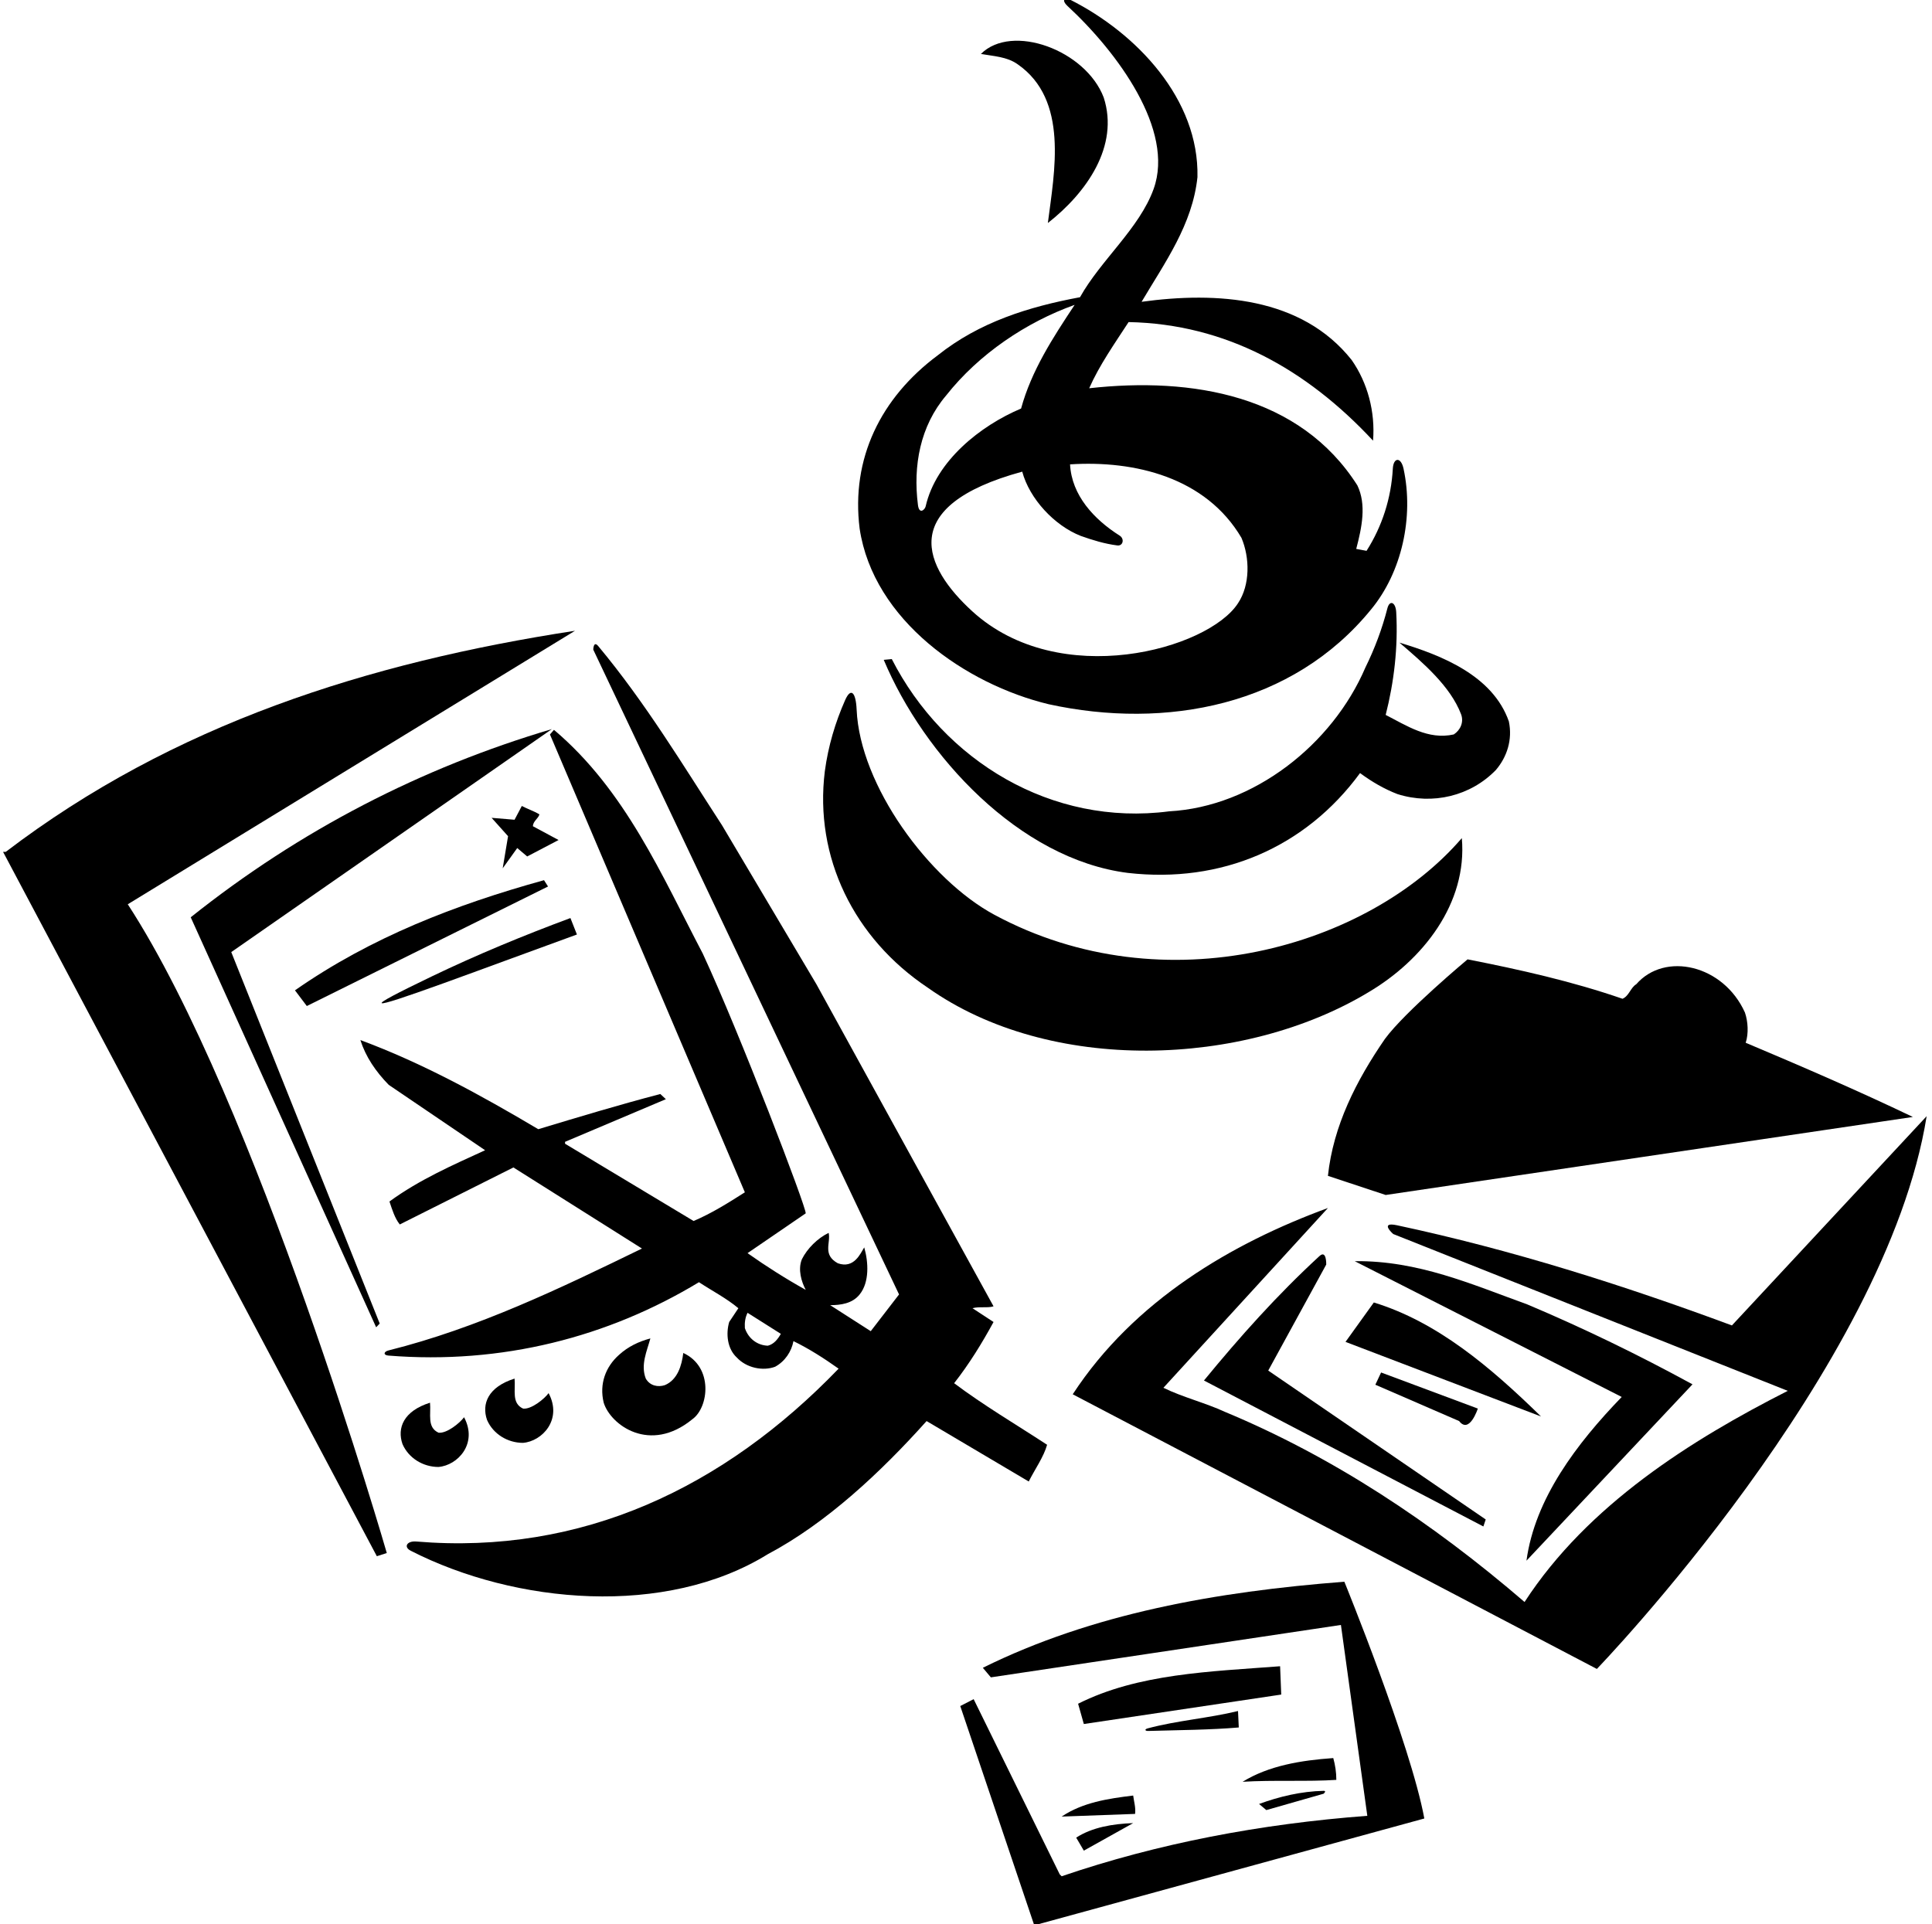 <?xml version="1.0" encoding="UTF-8"?>
<svg xmlns="http://www.w3.org/2000/svg" xmlns:xlink="http://www.w3.org/1999/xlink" width="505pt" height="503pt" viewBox="0 0 505 503" version="1.1">
<g id="surface1">
<path style=" stroke:none;fill-rule:nonzero;fill:rgb(0%,0%,0%);fill-opacity:1;" d="M 242.5 258.199 C 274.398 280.801 325 279.102 357.699 259.398 C 371.898 251 383.602 236.199 382.102 219.102 C 357.723 247.477 304.512 263.156 259.922 239.145 C 242.805 229.93 224.773 205.336 223.914 185.523 C 223.719 181.023 222.43 179.586 220.91 183.02 C 218.32 188.883 216.484 195.043 215.602 201.602 C 212.801 224.102 223.199 245.301 242.5 258.199 "/>
<path style=" stroke:none;fill-rule:nonzero;fill:rgb(0%,0%,0%);fill-opacity:1;" d="M 274.102 184.102 C 304.801 190.801 337.898 184.5 358.398 159.301 C 366.406 149.613 369.605 135.184 366.867 122.527 C 366.188 119.375 364.23 119.559 364.066 122.504 C 363.641 130.285 361.262 137.617 357.199 144 L 354.5 143.5 C 356 137.801 357.199 131.898 354.801 126.898 C 339.801 103.301 311.602 98.5 284.699 101.5 C 287.398 95.398 291.301 89.898 295 84.199 C 320.398 84.699 341.5 96.5 358.898 115.199 C 359.5 107.699 357.5 100.102 353.301 94.102 C 340.199 77.602 318.102 76.199 298.398 78.898 C 304.5 68.602 311.699 58.699 313 46.301 C 313.453 25.922 297.113 8.691 279.777 -0.051 C 278.055 -0.922 277.535 0.18 278.961 1.5 C 292.191 13.723 307.059 34.039 301.551 49.379 C 297.84 59.707 287.699 68.008 282.301 77.699 C 268.898 80.199 256 84.199 245.102 92.898 C 230.199 104 222.398 119.898 224.699 138.199 C 228.301 162.199 252.5 178.898 274.102 184.102 Z M 324.5 140.602 C 326.699 145.801 326.801 152.898 323.602 157.699 C 315.816 169.762 276.91 180.613 254.137 159.805 C 241.531 148.285 234.129 132.32 267.199 123.301 C 269.102 130.398 275.602 137.398 282.5 140.102 C 285.605 141.203 288.715 142.164 292.051 142.59 C 293.547 142.781 293.988 140.863 292.668 140.027 C 285.973 135.785 280.117 129.5 279.699 121.398 C 296.602 120.301 315.199 124.801 324.5 140.602 Z M 247.301 103.398 C 255.898 92.5 268.301 84.199 280.898 79.699 C 275.199 88.301 269.602 96.898 266.898 106.801 C 256.297 111.266 244.652 120.488 241.953 132.379 C 241.75 133.27 240.266 134.59 239.938 132.008 C 238.633 121.742 240.508 111.391 247.301 103.398 "/>
<path style=" stroke:none;fill-rule:nonzero;fill:rgb(0%,0%,0%);fill-opacity:1;" d="M 136.398 210.699 L 134.5 214.301 L 128.5 213.801 L 132.801 218.602 L 131.398 227 L 135.199 221.699 L 137.801 223.898 L 146 219.602 L 139.301 216 C 139.301 214.699 140.699 214 141 212.898 C 139.5 212 137.898 211.5 136.398 210.699 "/>
<path style=" stroke:none;fill-rule:nonzero;fill:rgb(0%,0%,0%);fill-opacity:1;" d="M 150.301 164.898 C 96.199 173.199 45.301 189.301 1.5 222.699 L 0.801 222.699 L 98.5 406.832 L 101.102 406 C 101.102 406 67.102 288.199 33.398 236.398 L 150.301 164.898 "/>
<path style=" stroke:none;fill-rule:nonzero;fill:rgb(0%,0%,0%);fill-opacity:1;" d="M 115.785 257.098 C 127.527 252.859 139.223 248.496 150.801 244.301 L 149.102 240 C 136.844 244.555 124.719 249.559 112.879 255.25 C 94.25 264.211 95.656 264.363 115.785 257.098 "/>
<path style=" stroke:none;fill-rule:nonzero;fill:rgb(0%,0%,0%);fill-opacity:1;" d="M 386.285 368.234 L 361 358.801 L 359.5 362 L 381.398 371.5 C 384.102 375 386.285 368.234 386.285 368.234 "/>
<path style=" stroke:none;fill-rule:nonzero;fill:rgb(0%,0%,0%);fill-opacity:1;" d="M 344.883 328.375 C 333.84 338.539 324.086 349.465 314.699 360.898 L 387.734 399.055 L 388.348 397.227 L 331.5 358.301 L 346.66 330.586 C 346.66 330.586 346.781 326.629 344.883 328.375 "/>
<path style=" stroke:none;fill-rule:nonzero;fill:rgb(0%,0%,0%);fill-opacity:1;" d="M 273.898 58.301 C 284 50.398 292.602 38.199 288.5 25.5 C 283.801 13.102 264.5 6 256.398 14.102 C 259.699 14.699 263.199 14.801 266 16.801 C 279.398 26.102 275.602 44.898 273.898 58.301 "/>
<path style=" stroke:none;fill-rule:nonzero;fill:rgb(0%,0%,0%);fill-opacity:1;" d="M 362 271.602 C 354.5 282.5 348.5 294.301 347.102 307.398 L 362.199 312.398 L 500 292 C 485.602 285.102 471 278.801 456.301 272.602 C 457.102 270.199 456.898 267 456.102 264.699 C 450.484 252.219 435.184 248.719 427.699 257.301 C 426.199 258.199 425.801 260.398 424.102 261.102 C 411.102 256.602 397.398 253.5 383.602 250.801 C 383.602 250.801 367.199 264.5 362 271.602 "/>
<path style=" stroke:none;fill-rule:nonzero;fill:rgb(0%,0%,0%);fill-opacity:1;" d="M 381.898 186.699 C 382.699 188.801 381.699 190.898 380 192 C 373.301 193.5 367.699 189.699 362.199 186.898 C 364.375 178.359 365.465 169.215 364.953 160.031 C 364.805 157.387 363.227 156.766 362.645 159.035 C 361.27 164.387 359.355 169.516 356.898 174.5 C 348.301 194.602 327.699 210.898 305.602 212.102 C 274.898 216.102 246.699 198.898 233.102 172.301 L 231 172.5 C 241.5 197.5 266.398 224.602 294.801 228.199 C 319.199 231 341.199 221.602 355.5 202.102 C 358.602 204.398 361.898 206.301 365.301 207.602 C 374.5 210.5 384.398 208.102 391 201.301 C 393.898 197.898 395.398 193.398 394.398 188.602 C 390.199 176.602 376.801 171.301 365.801 168 C 372 173.301 379.102 179.398 381.898 186.699 "/>
<path style=" stroke:none;fill-rule:nonzero;fill:rgb(0%,0%,0%);fill-opacity:1;" d="M 359.102 340.5 L 351.699 350.801 L 402.801 370.301 C 389.5 357.301 375.699 345.602 359.102 340.5 "/>
<path style=" stroke:none;fill-rule:nonzero;fill:rgb(0%,0%,0%);fill-opacity:1;" d="M 399.199 341 C 384.801 335.801 370.699 329.5 354.102 329.699 L 423.898 365.199 C 412.102 377.398 401.199 391.801 399 408 L 442.398 361.898 C 428.301 354.199 413.898 347.199 399.199 341 "/>
<path style=" stroke:none;fill-rule:nonzero;fill:rgb(0%,0%,0%);fill-opacity:1;" d="M 300.16 452.512 C 307.973 452.293 316.562 452.227 323.801 451.602 L 323.602 447.301 C 315.879 449.184 307.676 449.781 300 451.836 C 299.129 452.07 299.23 452.539 300.16 452.512 "/>
<path style=" stroke:none;fill-rule:nonzero;fill:rgb(0%,0%,0%);fill-opacity:1;" d="M 348.5 459.602 C 340 460.199 331.602 461.602 324.801 465.801 C 332.801 465.301 341.898 465.801 349.301 465.301 C 349.301 463.301 349 461.398 348.5 459.602 "/>
<path style=" stroke:none;fill-rule:nonzero;fill:rgb(0%,0%,0%);fill-opacity:1;" d="M 329.102 471.602 L 331 473.199 L 345.977 468.922 C 345.977 468.922 346.832 468.152 345.996 468.168 C 340.141 468.285 334.352 469.672 329.102 471.602 "/>
<path style=" stroke:none;fill-rule:nonzero;fill:rgb(0%,0%,0%);fill-opacity:1;" d="M 281.801 445.398 L 283.301 450.699 L 334.898 443 L 334.602 435.598 C 316.301 437 297.5 437.5 281.801 445.398 "/>
<path style=" stroke:none;fill-rule:nonzero;fill:rgb(0%,0%,0%);fill-opacity:1;" d="M 296.699 474.199 C 296.898 472.5 296.398 471 296.199 469.398 C 289.602 470.199 283 471.199 277.5 474.898 L 296.699 474.199 "/>
<path style=" stroke:none;fill-rule:nonzero;fill:rgb(0%,0%,0%);fill-opacity:1;" d="M 452.699 346.5 C 424.254 335.953 395.285 326.75 365.148 320.312 C 360.43 319.309 364.16 322.598 364.16 322.598 L 467.301 363.602 C 442.102 376.398 415 393.398 398.5 418.801 C 374.199 397.898 348.301 380.801 320.199 369.102 C 315 366.699 309.199 365.301 304.102 362.801 L 347.102 315.801 C 322 325 296.398 340 280.398 364.5 L 417.398 436.301 C 417.398 436.301 493 358 503.602 291.801 L 452.699 346.5 "/>
<path style=" stroke:none;fill-rule:nonzero;fill:rgb(0%,0%,0%);fill-opacity:1;" d="M 142.199 230.102 C 119.102 236.5 97 245 77.102 258.898 L 80.199 263 L 143.25 231.75 L 142.199 230.102 "/>
<path style=" stroke:none;fill-rule:nonzero;fill:rgb(0%,0%,0%);fill-opacity:1;" d="M 296.199 476.602 C 290.801 476.801 285.5 477.699 281.301 480.398 L 283.301 483.801 L 296.199 476.602 "/>
<path style=" stroke:none;fill-rule:nonzero;fill:rgb(0%,0%,0%);fill-opacity:1;" d="M 273.699 377.699 C 265.602 372.398 257.102 367.398 249.398 361.602 C 253.398 356.5 256.699 351.102 259.699 345.602 L 254.199 342 C 255.898 341.5 258.301 342 259.699 341.5 L 213.398 257.301 L 188.699 215.699 C 178.441 199.906 168.762 183.785 156.371 168.902 C 155.109 167.387 155.074 169.832 155.074 169.832 L 235 338.398 L 227.602 348 L 217 341.199 C 219.699 341.199 222.801 340.801 224.699 338.398 C 227.301 335.199 227 329.898 225.898 326.102 C 224.898 327.699 223.25 331.75 219 330.25 C 214.898 328 217.199 324.898 216.602 322.301 C 213.699 323.699 211 326.398 209.602 329.199 C 208.5 331.898 209.5 335.102 210.602 337.199 C 205.398 334.301 200.199 331 195.398 327.602 L 210.602 317.199 C 210.801 315.699 193.398 270.199 183.699 249.301 C 173 228.898 163.5 206.602 144.801 190.801 L 143.75 192 L 194.699 311.699 C 190.301 314.5 186 317.199 181.301 319.199 L 147.699 299 L 147.699 298.5 L 174.051 287.352 L 172.602 286 C 161.898 288.801 151.301 292 140.699 295.199 C 125.699 286.301 110.398 277.898 94.199 271.898 C 95.602 276.301 98.199 280.102 101.602 283.602 L 126.801 300.699 C 118.301 304.602 109.602 308.398 101.801 314.102 C 102.5 316.199 103.199 318.5 104.5 320.102 L 134.199 305.199 L 167.801 326.398 C 146.438 336.797 124.895 347.195 101.57 353.031 C 100.219 353.371 100.176 354.273 101.512 354.379 C 131.199 356.766 158.965 349.555 182.699 335.199 C 186.199 337.5 189.898 339.398 193 342 L 190.602 345.602 C 189.699 348.699 190.102 352.602 192.602 354.898 C 195.102 357.602 199.398 358.5 202.602 357.301 C 205.199 355.898 206.898 353.301 207.398 350.602 C 211.5 352.602 215.398 355.102 219.199 357.801 C 189.246 388.891 152.102 406.594 108.793 402.988 C 106.414 402.789 105.383 404.395 107.371 405.41 C 134.77 419.398 174.035 422.801 200.699 406.301 C 216 398.199 230.301 384.801 242.199 371.5 L 268.898 387.301 C 270.5 384.102 272.801 380.898 273.699 377.699 Z M 200.699 351.801 C 197.898 351.699 195.602 349.898 194.699 347.199 C 194.602 345.699 194.801 344.398 195.398 343.199 L 204.102 348.699 C 203.301 350.102 202.301 351.398 200.699 351.801 "/>
<path style=" stroke:none;fill-rule:nonzero;fill:rgb(0%,0%,0%);fill-opacity:1;" d="M 114.602 383.5 C 119.633 383.098 124.969 377.402 121.301 370.5 C 120.199 372 116.852 374.75 114.648 374.551 C 111.551 373.148 112.699 369.699 112.398 366.699 C 105.438 368.898 103.766 373.336 105.199 377.5 C 106.801 381.199 110.602 383.5 114.602 383.5 "/>
<path style=" stroke:none;fill-rule:nonzero;fill:rgb(0%,0%,0%);fill-opacity:1;" d="M 49.852 239.801 L 98.32 346.984 L 99.25 346 L 60.449 248.898 L 144.25 190.602 C 110.148 200.699 78.449 217 49.852 239.801 "/>
<path style=" stroke:none;fill-rule:nonzero;fill:rgb(0%,0%,0%);fill-opacity:1;" d="M 256.898 436 L 259 438.5 L 350.5 424.801 L 357.398 474.699 C 329.5 476.801 302.699 481.898 277.5 490.5 L 277 490 L 254.5 444.199 L 251 446 L 270.301 503.199 L 270.801 503.199 L 372.301 475.398 C 368.699 455.898 351.398 413.5 351.398 413.5 C 317.898 416.098 285.602 421.801 256.898 436 "/>
<path style=" stroke:none;fill-rule:nonzero;fill:rgb(0%,0%,0%);fill-opacity:1;" d="M 134.5 360.398 C 127.535 362.598 125.863 367.035 127.301 371.199 C 128.898 374.898 132.699 377.199 136.699 377.199 C 141.734 376.797 147.066 371.102 143.398 364.199 C 142.301 365.699 138.949 368.449 136.75 368.25 C 133.648 366.852 134.801 363.398 134.5 360.398 "/>
<path style=" stroke:none;fill-rule:nonzero;fill:rgb(0%,0%,0%);fill-opacity:1;" d="M 161.801 354.199 C 158.301 357.301 156.602 361.801 157.801 366.699 C 159.578 372.484 169.852 380.148 181 371 C 185.273 367.926 186.527 357.344 178.602 353.699 C 178.199 357 177.102 360.699 173.801 362.102 C 172 362.699 169.898 362.301 168.801 360.398 C 167.398 356.801 169.102 353.199 170 349.898 C 167 350.699 164.199 352 161.801 354.199 "/>
</g>
</svg>
